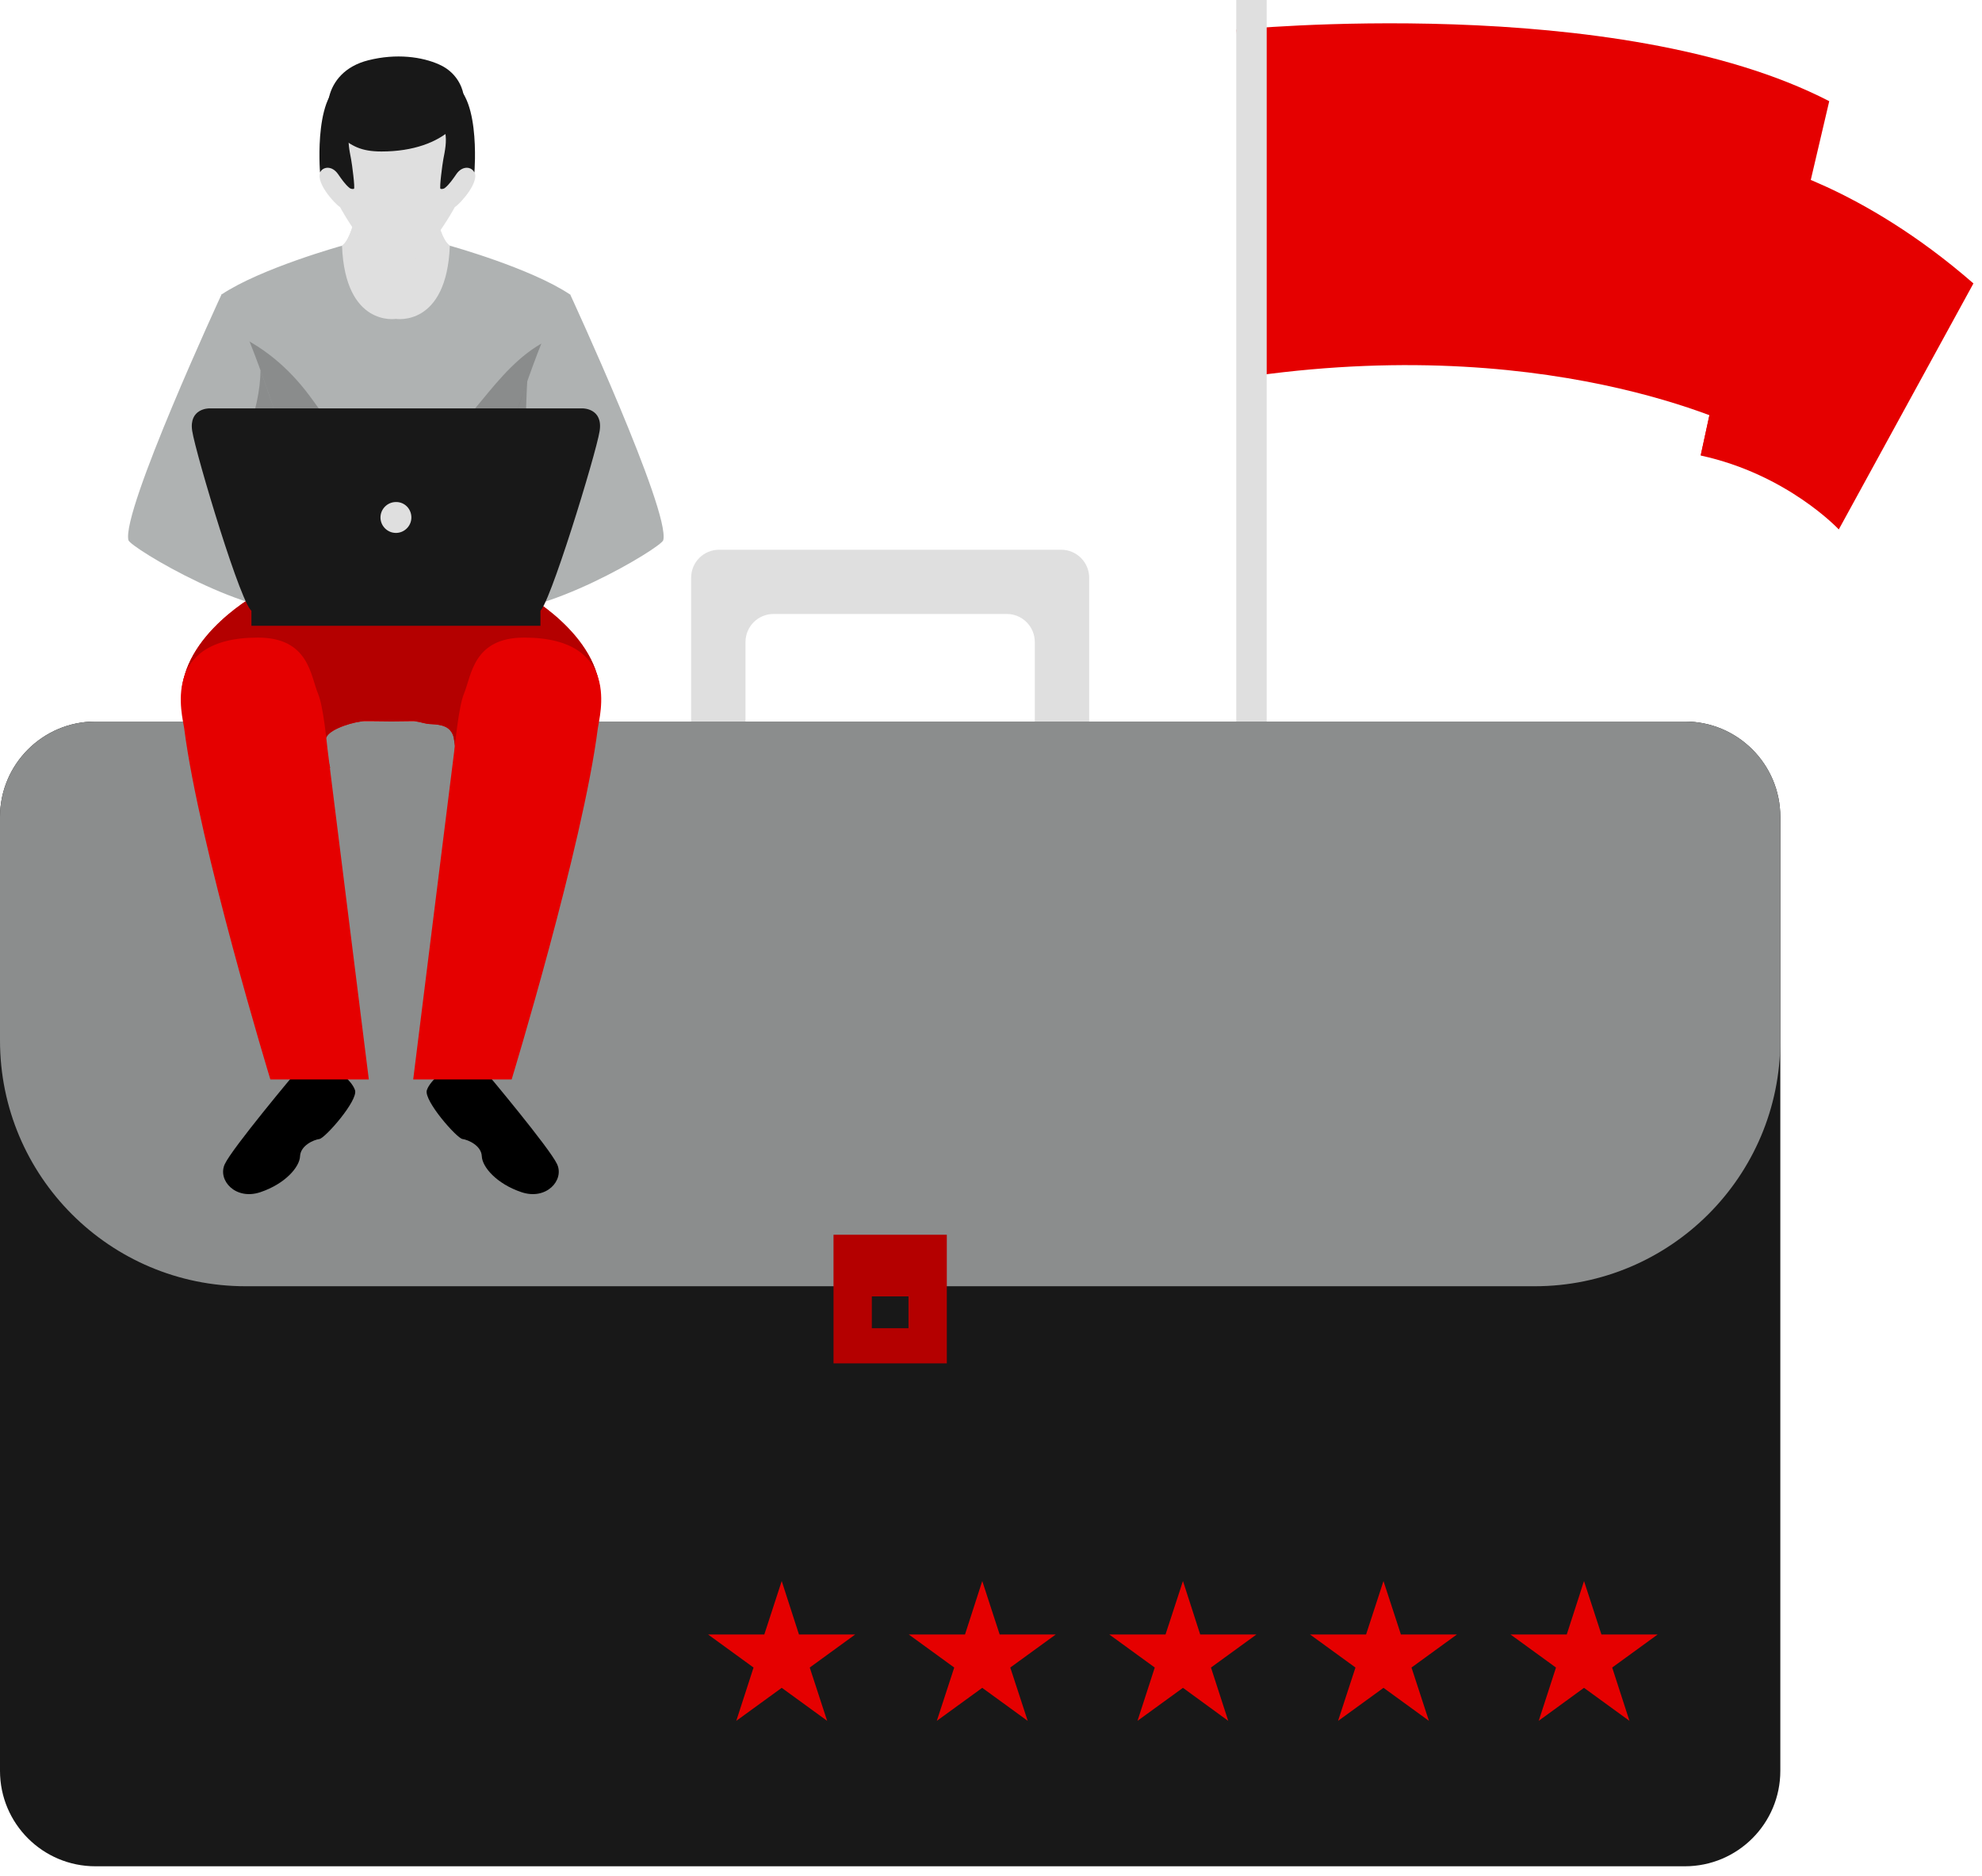 <svg width="187" height="177" viewBox="0 0 187 177" fill="none" xmlns="http://www.w3.org/2000/svg">
<path d="M166.414 15.448C166.414 15.448 175.588 17.492 186.192 26.738L173.488 49.946C173.488 49.946 168.643 44.744 160.455 42.972L166.414 15.448Z" fill="#E50000"/>
<path d="M168.715 30.167C169.829 26.009 170.744 21.807 171.816 17.634C168.515 16.048 166.428 15.434 166.428 15.434L160.469 42.943C163.799 40.056 164.685 41.157 165.271 40.842C166.242 37.284 167.757 33.725 168.715 30.167Z" fill="#E50000"/>
<path d="M116.668 2.801C116.668 2.801 152.609 -0.786 172.587 9.546L165.242 40.871C165.242 40.871 147.607 31.397 118.369 35.455L116.668 2.801Z" fill="#E50000"/>
<path d="M119.512 0H116.64V123.185H119.512V0Z" fill="#DFDFDF"/>
<path d="M121.713 119.455H114.439V125.228H121.713V119.455Z" fill="#181818"/>
<path d="M124.571 123.985H111.609V126.886H124.571V123.985Z" fill="#181818"/>
<path d="M65.208 54.504V75.025H70.338V60.563C70.338 59.106 71.524 57.92 72.982 57.92H94.99C96.447 57.92 97.633 59.106 97.633 60.563V75.025H102.764V54.504C102.764 53.047 101.578 51.86 100.12 51.86H67.852C66.394 51.86 65.208 53.032 65.208 54.504Z" fill="#DFDFDF"/>
<path d="M158.968 176.06H9.003C4.03 176.06 0 172.03 0 167.057V77.069C0 72.096 4.03 68.066 9.003 68.066H158.968C163.942 68.066 167.972 72.096 167.972 77.069V167.057C167.972 172.03 163.942 176.06 158.968 176.06Z" fill="#181818"/>
<path d="M167.972 98.162V77.069C167.972 72.096 163.942 68.066 158.968 68.066H9.003C4.03 68.066 0 72.096 0 77.069V98.162C0 110.966 10.375 121.341 23.179 121.341H144.792C157.582 121.341 167.972 110.966 167.972 98.162Z" fill="#8B8D8D"/>
<path d="M89.331 116.482H78.641V128.615H89.331V116.482Z" fill="#B40000"/>
<path d="M85.715 122.299H82.257V125.3H85.715V122.299Z" fill="#181818"/>
<path d="M40.171 14.605H37.355H34.54C34.54 14.605 33.726 22.265 32.268 23.179C32.268 23.179 30.453 32.225 37.355 32.225C45.701 32.225 42.443 23.179 42.443 23.179C40.971 22.265 40.171 14.605 40.171 14.605Z" fill="#DFDFDF"/>
<path d="M40.171 14.605H37.355H34.54C34.54 14.605 33.726 22.265 32.268 23.179C32.268 23.179 30.453 32.225 37.355 32.225C45.701 32.225 42.443 23.179 42.443 23.179C40.971 22.265 40.171 14.605 40.171 14.605Z" fill="#DFDFDF"/>
<path d="M44.672 16.106C43.886 15.205 42.957 16.577 42.957 16.577C42.957 16.577 44.244 11.518 42.957 9.289C41.671 7.074 37.498 8.232 37.498 8.232C37.498 8.232 33.326 7.06 32.039 9.289C30.753 11.504 32.039 16.577 32.039 16.577C32.039 16.577 31.11 15.22 30.325 16.106C29.539 17.006 31.611 19.264 32.082 19.535C32.082 19.535 35.083 25.137 37.498 25.137C39.913 25.137 42.914 19.535 42.914 19.535C43.386 19.264 45.444 17.006 44.672 16.106Z" fill="#DFDFDF"/>
<path d="M36.455 10.247C36.455 10.247 33.297 10.804 32.954 12.49C32.783 13.319 32.968 14.205 33.126 15.02C33.211 15.448 33.511 17.749 33.397 17.806C33.283 17.864 33.068 17.806 32.983 17.735C32.554 17.392 32.225 16.892 31.911 16.449C31.311 15.577 30.453 15.72 30.196 16.277C30.196 16.277 29.496 7.96 32.968 7.674C36.455 7.389 36.455 10.247 36.455 10.247Z" fill="#181818"/>
<path d="M38.499 10.247C38.499 10.247 41.657 10.804 42 12.49C42.172 13.319 41.986 14.205 41.828 15.02C41.743 15.448 41.443 17.749 41.557 17.806C41.671 17.864 41.886 17.806 41.971 17.735C42.4 17.392 42.729 16.892 43.043 16.449C43.643 15.577 44.501 15.72 44.758 16.277C44.758 16.277 45.458 7.96 41.986 7.674C38.499 7.389 38.499 10.247 38.499 10.247Z" fill="#181818"/>
<path d="M43.715 8.846C43.715 8.846 43.443 6.974 41.443 6.088C39.828 5.359 37.398 5.016 34.74 5.688C30.325 6.803 30.267 11.376 31.925 12.747C33.183 13.776 34.04 14.291 35.998 14.291C42.114 14.291 44.658 10.704 43.715 8.846Z" fill="#181818"/>
<path d="M42.443 23.18C42.143 30.868 37.355 30.082 37.355 30.082C37.355 30.082 32.568 30.882 32.268 23.18C32.268 23.18 24.623 25.295 20.878 27.796C20.878 27.796 22.465 34.512 22.565 41.972L26.938 58.92L37.341 59.435L47.745 58.92L52.118 41.972C52.218 34.512 53.804 27.796 53.804 27.796C50.088 25.295 42.443 23.18 42.443 23.18Z" fill="#AFB2B2"/>
<path opacity="0.32" d="M51.389 32.24C46.63 34.769 44.315 40.6 39.699 43.458C34.926 46.416 31.539 40.443 29.21 37.342C27.209 34.655 24.666 32.511 21.564 31.254C22.008 33.912 22.522 37.828 22.579 41.972L26.952 58.92L37.355 59.435L47.759 58.92L52.132 41.972C52.189 37.913 52.689 34.069 53.118 31.425C52.518 31.668 51.932 31.94 51.389 32.24Z" fill="#3D3D3D"/>
<path d="M56.648 65.765C56.648 59.82 49.274 55.905 49.274 55.905H24.494C24.494 55.905 17.12 59.82 17.12 65.765C17.12 66.737 17.349 68.338 17.72 70.353H25.952C25.623 70.953 25.309 71.524 25.08 71.996C25.009 72.139 24.923 72.267 24.851 72.41C26.08 72.41 27.309 72.41 28.538 72.41C29.31 72.41 30.067 72.41 30.839 72.41C31.296 72.41 31.139 72.596 31.025 71.939C30.839 70.996 30.253 70.453 30.839 69.467C31.296 68.695 33.497 68.052 34.397 68.037C34.597 68.037 34.783 68.037 34.983 68.037C36.284 68.066 37.57 68.066 38.87 68.037C39.428 68.023 39.785 68.195 40.314 68.28C40.728 68.352 41.971 68.238 42.514 68.952C42.872 69.409 42.829 69.824 42.929 70.381C42.958 70.553 42.757 72.425 42.7 72.425H50.203C49.631 71.696 49.16 71.01 48.76 70.367H56.076C56.419 68.352 56.648 66.737 56.648 65.765Z" fill="#E50000"/>
<path d="M56.648 65.765C56.648 59.82 49.274 55.905 49.274 55.905H24.494C24.494 55.905 17.12 59.82 17.12 65.765C17.12 66.737 17.349 68.338 17.72 70.353H25.952C25.623 70.953 25.309 71.524 25.08 71.996C25.009 72.139 24.923 72.267 24.851 72.41C26.08 72.41 27.309 72.41 28.538 72.41C29.31 72.41 30.067 72.41 30.839 72.41C31.296 72.41 31.139 72.596 31.025 71.939C30.839 70.996 30.253 70.453 30.839 69.467C31.296 68.695 33.497 68.052 34.397 68.037C34.597 68.037 34.783 68.037 34.983 68.037C36.284 68.066 37.57 68.066 38.87 68.037C39.428 68.023 39.785 68.195 40.314 68.28C40.728 68.352 41.971 68.238 42.514 68.952C42.872 69.409 42.829 69.824 42.929 70.381C42.958 70.553 42.757 72.425 42.7 72.425H50.203C49.631 71.696 49.16 71.01 48.76 70.367H56.076C56.419 68.352 56.648 66.737 56.648 65.765Z" fill="#B40000"/>
<path d="M20.893 27.795C20.893 27.795 11.432 48.245 12.118 50.961C12.29 51.646 23.794 58.592 29.224 57.591L31.425 57.191C31.425 57.191 23.379 27.652 20.893 27.795Z" fill="#AFB2B2"/>
<path d="M53.804 27.795C53.804 27.795 63.264 48.245 62.578 50.961C62.407 51.646 50.903 58.592 45.472 57.591L43.272 57.191C43.272 57.191 51.317 27.652 53.804 27.795Z" fill="#AFB2B2"/>
<path opacity="0.32" d="M24.58 34.941C24.566 35.884 24.451 36.87 24.223 37.928C23.379 41.629 22.065 45.473 23.451 49.231C24.494 52.075 26.18 54.948 27.724 57.677C28.252 57.691 28.767 57.677 29.224 57.592L31.425 57.191C31.425 57.191 27.724 43.644 24.58 34.941Z" fill="#3D3D3D"/>
<path opacity="0.32" d="M48.631 57.492C49.317 55.777 49.745 53.976 49.674 52.047C49.545 48.274 49.531 44.501 49.588 40.714C49.617 39.085 49.66 37.499 49.745 35.956C46.673 44.658 43.258 57.191 43.258 57.191L45.458 57.592C46.387 57.763 47.473 57.706 48.631 57.492Z" fill="#3D3D3D"/>
<path d="M27.909 101.163C27.909 101.163 21.907 108.309 21.207 109.824C20.507 111.338 22.222 113.253 24.565 112.467C26.909 111.681 28.267 110.095 28.309 109.08C28.352 108.066 29.596 107.523 30.139 107.451C30.682 107.366 33.797 103.821 33.497 102.85C33.182 101.878 31.625 100.806 31.625 100.806L27.909 101.163Z" fill="black"/>
<path d="M45.858 101.163C45.858 101.163 51.861 108.309 52.561 109.824C53.261 111.338 51.546 113.253 49.202 112.467C46.859 111.681 45.501 110.095 45.458 109.08C45.415 108.066 44.172 107.523 43.629 107.451C43.086 107.366 39.971 103.821 40.271 102.85C40.585 101.878 42.143 100.806 42.143 100.806L45.858 101.163Z" fill="black"/>
<path d="M30.01 65.451C29.296 63.751 29.153 60.149 24.337 60.149C15.062 60.149 17.234 67.581 17.377 68.695C18.778 79.756 25.509 101.835 25.509 101.835H34.798C34.798 101.835 31.425 74.797 30.896 70.624C30.825 70.053 30.51 66.623 30.01 65.451Z" fill="#E50000"/>
<path d="M43.772 65.451C44.486 63.751 44.629 60.149 49.445 60.149C58.72 60.149 56.548 67.581 56.405 68.695C55.004 79.756 48.273 101.835 48.273 101.835H38.985C38.985 101.835 42.357 74.797 42.886 70.624C42.957 70.053 43.286 66.623 43.772 65.451Z" fill="#E50000"/>
<path d="M50.989 57.42H23.722V59.035H50.989V57.42Z" fill="#181818"/>
<path d="M55.004 38.528H19.707C19.707 38.528 17.806 38.528 18.135 40.657C18.463 42.786 22.908 57.649 23.808 57.649C25.48 57.649 37.355 57.649 37.355 57.649C37.355 57.649 49.231 57.649 50.903 57.649C51.689 57.649 56.248 42.786 56.576 40.657C56.905 38.528 55.004 38.528 55.004 38.528Z" fill="#181818"/>
<path d="M38.813 48.817C38.813 49.617 38.156 50.275 37.356 50.275C36.555 50.275 35.898 49.617 35.898 48.817C35.898 48.017 36.555 47.36 37.356 47.36C38.17 47.345 38.813 48.003 38.813 48.817Z" fill="#DFDFDF"/>
<path d="M73.754 149.151L75.383 154.195H80.685L76.398 157.311L78.041 162.341L73.754 159.226L69.467 162.341L71.096 157.311L66.809 154.195H72.11L73.754 149.151Z" fill="#E50000"/>
<path d="M92.675 149.151L94.318 154.195H99.606L95.318 157.311L96.962 162.341L92.675 159.226L88.387 162.341L90.031 157.311L85.744 154.195H91.046L92.675 149.151Z" fill="#E50000"/>
<path d="M111.61 149.151L113.239 154.195H118.54L114.253 157.311L115.882 162.341L111.61 159.226L107.322 162.341L108.951 157.311L104.664 154.195H109.966L111.61 149.151Z" fill="#E50000"/>
<path d="M130.53 149.151L132.174 154.195H137.461L133.174 157.311L134.817 162.341L130.53 159.226L126.243 162.341L127.887 157.311L123.599 154.195H128.887L130.53 149.151Z" fill="#E50000"/>
<path d="M149.451 149.151L151.094 154.195H156.396L152.109 157.311L153.738 162.341L149.451 159.226L145.178 162.341L146.807 157.311L142.52 154.195H147.822L149.451 149.151Z" fill="#E50000"/>
</svg>
